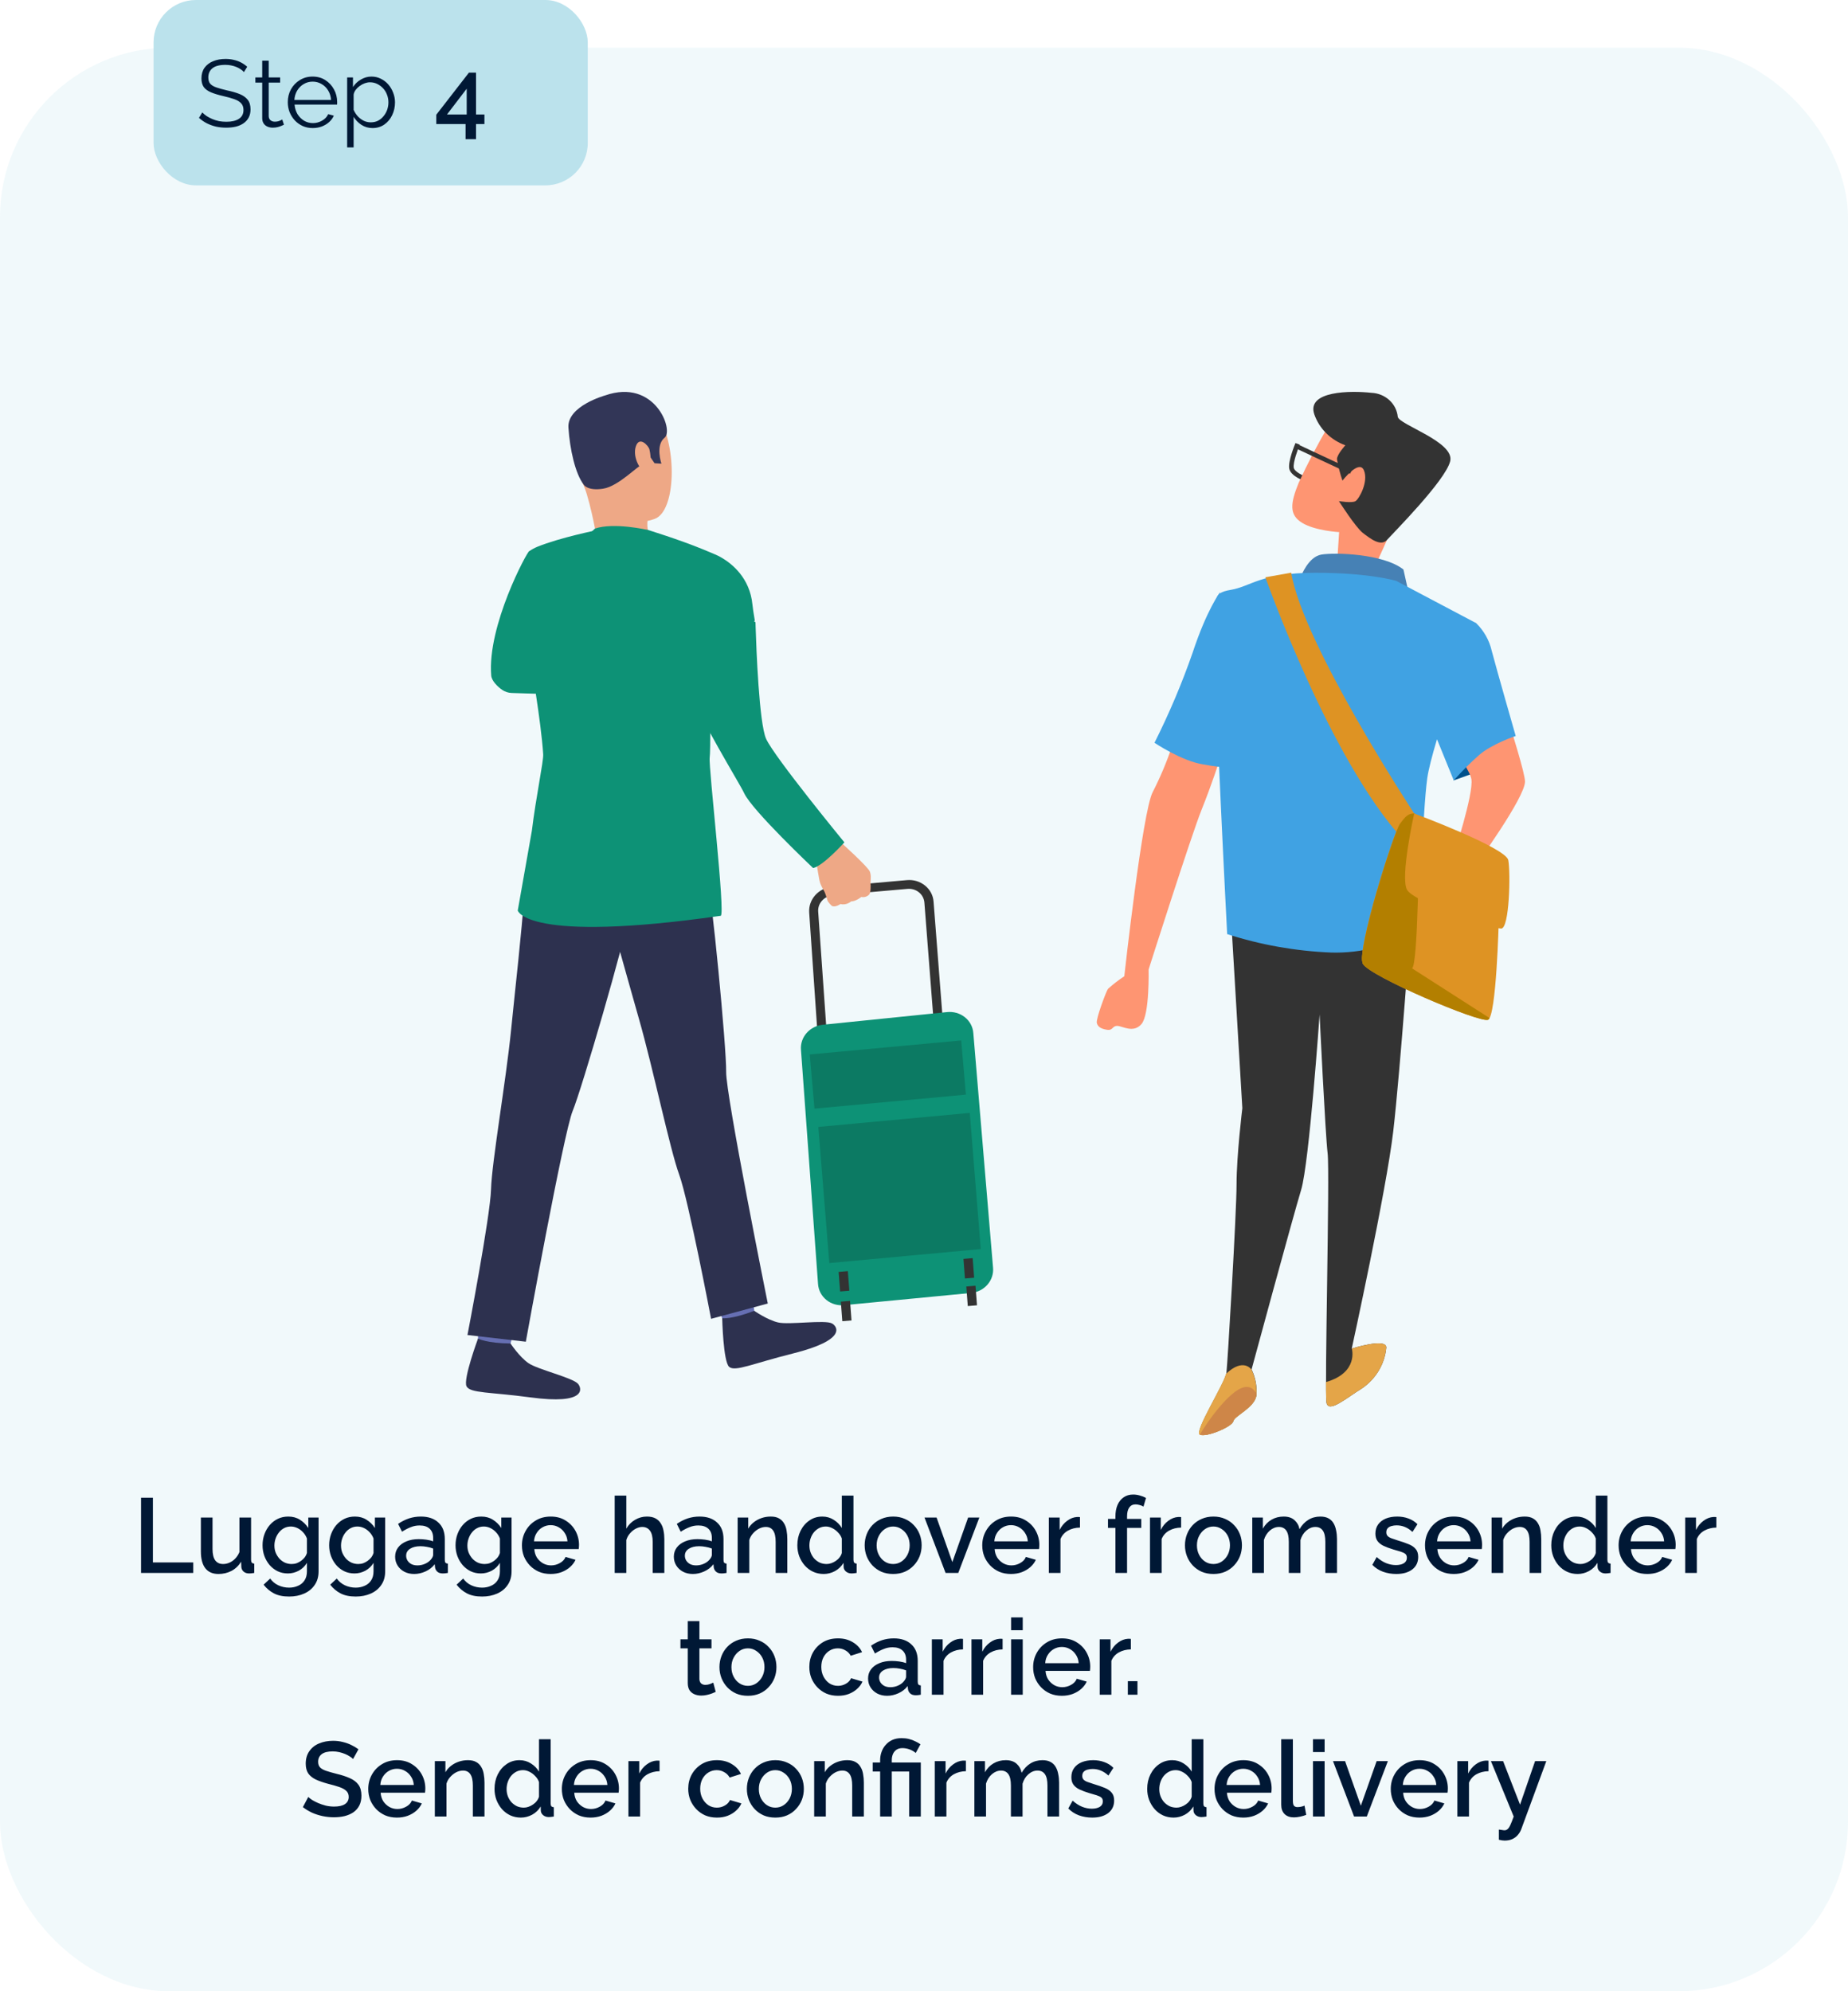 <svg width="349" height="376" viewBox="0 0 349 376" fill="none" xmlns="http://www.w3.org/2000/svg">
<rect opacity="0.2" y="9" width="349" height="367" rx="32" fill="#BBE2EC"/>
<path d="M26.637 297V282.8H28.877V295.02H36.497V297H26.637ZM37.937 292.94V286.54H40.137V292.5C40.137 293.433 40.303 294.14 40.637 294.62C40.983 295.087 41.483 295.32 42.137 295.32C42.55 295.32 42.95 295.233 43.337 295.06C43.737 294.887 44.097 294.633 44.417 294.3C44.75 293.953 45.017 293.54 45.217 293.06V286.54H47.417V294.52C47.417 294.773 47.464 294.953 47.557 295.06C47.65 295.167 47.803 295.227 48.017 295.24V297C47.79 297.04 47.603 297.067 47.457 297.08C47.31 297.093 47.17 297.1 47.037 297.1C46.637 297.1 46.303 296.993 46.037 296.78C45.77 296.553 45.617 296.267 45.577 295.92L45.537 294.88C45.07 295.64 44.464 296.22 43.717 296.62C42.97 297.007 42.15 297.2 41.257 297.2C40.163 297.2 39.337 296.84 38.777 296.12C38.217 295.4 37.937 294.34 37.937 292.94ZM54.364 297.1C53.658 297.1 53.011 296.96 52.424 296.68C51.838 296.387 51.331 295.993 50.904 295.5C50.491 295.007 50.164 294.44 49.924 293.8C49.698 293.16 49.584 292.487 49.584 291.78C49.584 291.033 49.704 290.333 49.944 289.68C50.184 289.027 50.518 288.453 50.944 287.96C51.384 287.453 51.898 287.06 52.484 286.78C53.071 286.5 53.724 286.36 54.444 286.36C55.284 286.36 56.018 286.56 56.644 286.96C57.284 287.36 57.811 287.88 58.224 288.52V286.54H60.164V296.7C60.164 297.713 59.918 298.573 59.424 299.28C58.944 299.987 58.284 300.527 57.444 300.9C56.604 301.273 55.658 301.46 54.604 301.46C53.444 301.46 52.484 301.26 51.724 300.86C50.964 300.46 50.318 299.913 49.784 299.22L51.024 298.06C51.424 298.62 51.938 299.047 52.564 299.34C53.204 299.633 53.884 299.78 54.604 299.78C55.204 299.78 55.758 299.667 56.264 299.44C56.784 299.227 57.198 298.887 57.504 298.42C57.811 297.967 57.964 297.393 57.964 296.7V295.1C57.591 295.727 57.078 296.22 56.424 296.58C55.771 296.927 55.084 297.1 54.364 297.1ZM55.084 295.32C55.418 295.32 55.738 295.267 56.044 295.16C56.351 295.04 56.631 294.887 56.884 294.7C57.151 294.5 57.378 294.28 57.564 294.04C57.751 293.787 57.884 293.52 57.964 293.24V290.5C57.791 290.047 57.544 289.653 57.224 289.32C56.904 288.973 56.544 288.707 56.144 288.52C55.744 288.333 55.338 288.24 54.924 288.24C54.444 288.24 54.011 288.347 53.624 288.56C53.251 288.76 52.931 289.033 52.664 289.38C52.398 289.713 52.191 290.093 52.044 290.52C51.898 290.947 51.824 291.387 51.824 291.84C51.824 292.32 51.904 292.767 52.064 293.18C52.238 293.593 52.471 293.967 52.764 294.3C53.058 294.62 53.404 294.873 53.804 295.06C54.204 295.233 54.631 295.32 55.084 295.32ZM66.942 297.1C66.236 297.1 65.589 296.96 65.002 296.68C64.416 296.387 63.909 295.993 63.482 295.5C63.069 295.007 62.742 294.44 62.502 293.8C62.276 293.16 62.162 292.487 62.162 291.78C62.162 291.033 62.282 290.333 62.522 289.68C62.762 289.027 63.096 288.453 63.522 287.96C63.962 287.453 64.476 287.06 65.062 286.78C65.649 286.5 66.302 286.36 67.022 286.36C67.862 286.36 68.596 286.56 69.222 286.96C69.862 287.36 70.389 287.88 70.802 288.52V286.54H72.742V296.7C72.742 297.713 72.496 298.573 72.002 299.28C71.522 299.987 70.862 300.527 70.022 300.9C69.182 301.273 68.236 301.46 67.182 301.46C66.022 301.46 65.062 301.26 64.302 300.86C63.542 300.46 62.896 299.913 62.362 299.22L63.602 298.06C64.002 298.62 64.516 299.047 65.142 299.34C65.782 299.633 66.462 299.78 67.182 299.78C67.782 299.78 68.336 299.667 68.842 299.44C69.362 299.227 69.776 298.887 70.082 298.42C70.389 297.967 70.542 297.393 70.542 296.7V295.1C70.169 295.727 69.656 296.22 69.002 296.58C68.349 296.927 67.662 297.1 66.942 297.1ZM67.662 295.32C67.996 295.32 68.316 295.267 68.622 295.16C68.929 295.04 69.209 294.887 69.462 294.7C69.729 294.5 69.956 294.28 70.142 294.04C70.329 293.787 70.462 293.52 70.542 293.24V290.5C70.369 290.047 70.122 289.653 69.802 289.32C69.482 288.973 69.122 288.707 68.722 288.52C68.322 288.333 67.916 288.24 67.502 288.24C67.022 288.24 66.589 288.347 66.202 288.56C65.829 288.76 65.509 289.033 65.242 289.38C64.976 289.713 64.769 290.093 64.622 290.52C64.476 290.947 64.402 291.387 64.402 291.84C64.402 292.32 64.482 292.767 64.642 293.18C64.816 293.593 65.049 293.967 65.342 294.3C65.636 294.62 65.982 294.873 66.382 295.06C66.782 295.233 67.209 295.32 67.662 295.32ZM74.621 293.94C74.621 293.273 74.807 292.693 75.18 292.2C75.567 291.693 76.094 291.307 76.76 291.04C77.427 290.76 78.201 290.62 79.081 290.62C79.547 290.62 80.02 290.653 80.501 290.72C80.994 290.787 81.427 290.893 81.8 291.04V290.38C81.8 289.647 81.581 289.073 81.141 288.66C80.701 288.247 80.067 288.04 79.24 288.04C78.654 288.04 78.1 288.147 77.581 288.36C77.061 288.56 76.507 288.847 75.921 289.22L75.18 287.74C75.874 287.273 76.567 286.927 77.26 286.7C77.967 286.473 78.707 286.36 79.481 286.36C80.88 286.36 81.981 286.733 82.781 287.48C83.594 288.213 84.001 289.26 84.001 290.62V294.52C84.001 294.773 84.04 294.953 84.121 295.06C84.214 295.167 84.367 295.227 84.581 295.24V297C84.38 297.04 84.201 297.067 84.04 297.08C83.88 297.093 83.747 297.1 83.641 297.1C83.174 297.1 82.82 296.987 82.581 296.76C82.341 296.533 82.201 296.267 82.16 295.96L82.1 295.36C81.647 295.947 81.067 296.4 80.361 296.72C79.654 297.04 78.941 297.2 78.221 297.2C77.527 297.2 76.907 297.06 76.361 296.78C75.814 296.487 75.387 296.093 75.081 295.6C74.774 295.107 74.621 294.553 74.621 293.94ZM81.281 294.58C81.441 294.407 81.567 294.233 81.66 294.06C81.754 293.887 81.8 293.733 81.8 293.6V292.4C81.427 292.253 81.034 292.147 80.621 292.08C80.207 292 79.8 291.96 79.4 291.96C78.6 291.96 77.947 292.12 77.441 292.44C76.947 292.76 76.701 293.2 76.701 293.76C76.701 294.067 76.781 294.36 76.941 294.64C77.114 294.92 77.354 295.147 77.66 295.32C77.981 295.493 78.374 295.58 78.841 295.58C79.32 295.58 79.781 295.487 80.221 295.3C80.66 295.113 81.014 294.873 81.281 294.58ZM90.81 297.1C90.103 297.1 89.456 296.96 88.87 296.68C88.283 296.387 87.776 295.993 87.35 295.5C86.936 295.007 86.61 294.44 86.37 293.8C86.143 293.16 86.03 292.487 86.03 291.78C86.03 291.033 86.15 290.333 86.39 289.68C86.63 289.027 86.963 288.453 87.39 287.96C87.83 287.453 88.343 287.06 88.93 286.78C89.516 286.5 90.17 286.36 90.89 286.36C91.73 286.36 92.463 286.56 93.09 286.96C93.73 287.36 94.256 287.88 94.67 288.52V286.54H96.61V296.7C96.61 297.713 96.363 298.573 95.87 299.28C95.39 299.987 94.73 300.527 93.89 300.9C93.05 301.273 92.103 301.46 91.05 301.46C89.89 301.46 88.93 301.26 88.17 300.86C87.41 300.46 86.763 299.913 86.23 299.22L87.47 298.06C87.87 298.62 88.383 299.047 89.01 299.34C89.65 299.633 90.33 299.78 91.05 299.78C91.65 299.78 92.203 299.667 92.71 299.44C93.23 299.227 93.643 298.887 93.95 298.42C94.256 297.967 94.41 297.393 94.41 296.7V295.1C94.036 295.727 93.523 296.22 92.87 296.58C92.216 296.927 91.53 297.1 90.81 297.1ZM91.53 295.32C91.863 295.32 92.183 295.267 92.49 295.16C92.796 295.04 93.076 294.887 93.33 294.7C93.596 294.5 93.823 294.28 94.01 294.04C94.196 293.787 94.33 293.52 94.41 293.24V290.5C94.236 290.047 93.99 289.653 93.67 289.32C93.35 288.973 92.99 288.707 92.59 288.52C92.19 288.333 91.783 288.24 91.37 288.24C90.89 288.24 90.456 288.347 90.07 288.56C89.696 288.76 89.376 289.033 89.11 289.38C88.843 289.713 88.636 290.093 88.49 290.52C88.343 290.947 88.27 291.387 88.27 291.84C88.27 292.32 88.35 292.767 88.51 293.18C88.683 293.593 88.916 293.967 89.21 294.3C89.503 294.62 89.85 294.873 90.25 295.06C90.65 295.233 91.076 295.32 91.53 295.32ZM103.988 297.2C103.174 297.2 102.434 297.06 101.768 296.78C101.114 296.487 100.548 296.093 100.068 295.6C99.588 295.093 99.214 294.52 98.948 293.88C98.694 293.227 98.568 292.533 98.568 291.8C98.568 290.813 98.794 289.913 99.248 289.1C99.701 288.273 100.334 287.613 101.148 287.12C101.961 286.613 102.914 286.36 104.008 286.36C105.101 286.36 106.041 286.613 106.828 287.12C107.628 287.613 108.248 288.267 108.688 289.08C109.128 289.893 109.348 290.767 109.348 291.7C109.348 291.86 109.341 292.013 109.328 292.16C109.314 292.293 109.301 292.407 109.288 292.5H100.908C100.948 293.113 101.114 293.653 101.408 294.12C101.714 294.573 102.101 294.933 102.568 295.2C103.034 295.453 103.534 295.58 104.068 295.58C104.654 295.58 105.208 295.433 105.728 295.14C106.261 294.847 106.621 294.46 106.808 293.98L108.688 294.52C108.461 295.027 108.114 295.487 107.648 295.9C107.194 296.3 106.654 296.62 106.028 296.86C105.401 297.087 104.721 297.2 103.988 297.2ZM100.848 291.04H107.168C107.128 290.44 106.954 289.913 106.648 289.46C106.354 288.993 105.974 288.633 105.508 288.38C105.054 288.113 104.548 287.98 103.988 287.98C103.441 287.98 102.934 288.113 102.468 288.38C102.014 288.633 101.641 288.993 101.348 289.46C101.054 289.913 100.888 290.44 100.848 291.04ZM125.464 297H123.264V291.14C123.264 290.193 123.09 289.487 122.744 289.02C122.397 288.553 121.91 288.32 121.284 288.32C120.897 288.32 120.497 288.427 120.084 288.64C119.67 288.853 119.304 289.147 118.984 289.52C118.664 289.88 118.43 290.3 118.284 290.78V297H116.084V282.4H118.284V288.64C118.684 287.933 119.23 287.38 119.924 286.98C120.617 286.567 121.364 286.36 122.164 286.36C122.817 286.36 123.357 286.473 123.784 286.7C124.21 286.927 124.544 287.24 124.784 287.64C125.037 288.027 125.21 288.48 125.304 289C125.41 289.507 125.464 290.047 125.464 290.62V297ZM127.257 293.94C127.257 293.273 127.444 292.693 127.817 292.2C128.204 291.693 128.731 291.307 129.397 291.04C130.064 290.76 130.837 290.62 131.717 290.62C132.184 290.62 132.657 290.653 133.137 290.72C133.631 290.787 134.064 290.893 134.437 291.04V290.38C134.437 289.647 134.217 289.073 133.777 288.66C133.337 288.247 132.704 288.04 131.877 288.04C131.291 288.04 130.737 288.147 130.217 288.36C129.697 288.56 129.144 288.847 128.557 289.22L127.817 287.74C128.511 287.273 129.204 286.927 129.897 286.7C130.604 286.473 131.344 286.36 132.117 286.36C133.517 286.36 134.617 286.733 135.417 287.48C136.231 288.213 136.637 289.26 136.637 290.62V294.52C136.637 294.773 136.677 294.953 136.757 295.06C136.851 295.167 137.004 295.227 137.217 295.24V297C137.017 297.04 136.837 297.067 136.677 297.08C136.517 297.093 136.384 297.1 136.277 297.1C135.811 297.1 135.457 296.987 135.217 296.76C134.977 296.533 134.837 296.267 134.797 295.96L134.737 295.36C134.284 295.947 133.704 296.4 132.997 296.72C132.291 297.04 131.577 297.2 130.857 297.2C130.164 297.2 129.544 297.06 128.997 296.78C128.451 296.487 128.024 296.093 127.717 295.6C127.411 295.107 127.257 294.553 127.257 293.94ZM133.917 294.58C134.077 294.407 134.204 294.233 134.297 294.06C134.391 293.887 134.437 293.733 134.437 293.6V292.4C134.064 292.253 133.671 292.147 133.257 292.08C132.844 292 132.437 291.96 132.037 291.96C131.237 291.96 130.584 292.12 130.077 292.44C129.584 292.76 129.337 293.2 129.337 293.76C129.337 294.067 129.417 294.36 129.577 294.64C129.751 294.92 129.991 295.147 130.297 295.32C130.617 295.493 131.011 295.58 131.477 295.58C131.957 295.58 132.417 295.487 132.857 295.3C133.297 295.113 133.651 294.873 133.917 294.58ZM148.686 297H146.486V291.14C146.486 290.167 146.326 289.453 146.006 289C145.7 288.547 145.24 288.32 144.626 288.32C144.2 288.32 143.773 288.427 143.346 288.64C142.933 288.853 142.56 289.147 142.226 289.52C141.893 289.88 141.653 290.3 141.506 290.78V297H139.306V286.54H141.306V288.64C141.573 288.173 141.92 287.773 142.346 287.44C142.786 287.093 143.28 286.827 143.826 286.64C144.373 286.453 144.953 286.36 145.566 286.36C146.193 286.36 146.706 286.473 147.106 286.7C147.52 286.927 147.84 287.24 148.066 287.64C148.306 288.027 148.466 288.48 148.546 289C148.64 289.507 148.686 290.047 148.686 290.62V297ZM150.58 291.78C150.58 290.78 150.78 289.873 151.18 289.06C151.593 288.233 152.153 287.58 152.86 287.1C153.567 286.607 154.38 286.36 155.3 286.36C156.1 286.36 156.82 286.567 157.46 286.98C158.113 287.393 158.62 287.907 158.98 288.52V282.4H161.18V294.52C161.18 294.773 161.227 294.953 161.32 295.06C161.413 295.167 161.567 295.227 161.78 295.24V297C161.367 297.067 161.047 297.1 160.82 297.1C160.407 297.1 160.053 296.98 159.76 296.74C159.48 296.5 159.333 296.213 159.32 295.88L159.3 295.1C158.9 295.767 158.36 296.287 157.68 296.66C157 297.02 156.293 297.2 155.56 297.2C154.84 297.2 154.173 297.06 153.56 296.78C152.96 296.5 152.433 296.107 151.98 295.6C151.54 295.093 151.193 294.513 150.94 293.86C150.7 293.207 150.58 292.513 150.58 291.78ZM158.98 293.24V290.5C158.833 290.073 158.593 289.693 158.26 289.36C157.94 289.013 157.573 288.74 157.16 288.54C156.76 288.34 156.36 288.24 155.96 288.24C155.493 288.24 155.067 288.34 154.68 288.54C154.307 288.74 153.98 289.007 153.7 289.34C153.433 289.673 153.227 290.053 153.08 290.48C152.933 290.907 152.86 291.353 152.86 291.82C152.86 292.3 152.94 292.753 153.1 293.18C153.26 293.593 153.487 293.967 153.78 294.3C154.087 294.62 154.433 294.873 154.82 295.06C155.22 295.233 155.653 295.32 156.12 295.32C156.413 295.32 156.707 295.267 157 295.16C157.307 295.053 157.593 294.907 157.86 294.72C158.14 294.533 158.373 294.313 158.56 294.06C158.76 293.807 158.9 293.533 158.98 293.24ZM168.674 297.2C167.848 297.2 167.108 297.06 166.454 296.78C165.801 296.487 165.234 296.087 164.754 295.58C164.288 295.073 163.928 294.5 163.674 293.86C163.421 293.207 163.294 292.513 163.294 291.78C163.294 291.047 163.421 290.353 163.674 289.7C163.928 289.047 164.288 288.473 164.754 287.98C165.234 287.473 165.801 287.08 166.454 286.8C167.121 286.507 167.861 286.36 168.674 286.36C169.488 286.36 170.221 286.507 170.874 286.8C171.541 287.08 172.108 287.473 172.574 287.98C173.054 288.473 173.421 289.047 173.674 289.7C173.928 290.353 174.054 291.047 174.054 291.78C174.054 292.513 173.928 293.207 173.674 293.86C173.421 294.5 173.054 295.073 172.574 295.58C172.108 296.087 171.541 296.487 170.874 296.78C170.221 297.06 169.488 297.2 168.674 297.2ZM165.554 291.8C165.554 292.467 165.694 293.067 165.974 293.6C166.254 294.133 166.628 294.553 167.094 294.86C167.561 295.167 168.088 295.32 168.674 295.32C169.248 295.32 169.768 295.167 170.234 294.86C170.714 294.54 171.094 294.113 171.374 293.58C171.654 293.033 171.794 292.433 171.794 291.78C171.794 291.113 171.654 290.513 171.374 289.98C171.094 289.447 170.714 289.027 170.234 288.72C169.768 288.4 169.248 288.24 168.674 288.24C168.088 288.24 167.561 288.4 167.094 288.72C166.628 289.04 166.254 289.467 165.974 290C165.694 290.52 165.554 291.12 165.554 291.8ZM178.574 297L174.594 286.54H176.874L179.854 294.96L182.834 286.54H184.954L180.974 297H178.574ZM190.921 297.2C190.108 297.2 189.368 297.06 188.701 296.78C188.048 296.487 187.481 296.093 187.001 295.6C186.521 295.093 186.148 294.52 185.881 293.88C185.628 293.227 185.501 292.533 185.501 291.8C185.501 290.813 185.728 289.913 186.181 289.1C186.635 288.273 187.268 287.613 188.081 287.12C188.895 286.613 189.848 286.36 190.941 286.36C192.035 286.36 192.975 286.613 193.761 287.12C194.561 287.613 195.181 288.267 195.621 289.08C196.061 289.893 196.281 290.767 196.281 291.7C196.281 291.86 196.275 292.013 196.261 292.16C196.248 292.293 196.235 292.407 196.221 292.5H187.841C187.881 293.113 188.048 293.653 188.341 294.12C188.648 294.573 189.035 294.933 189.501 295.2C189.968 295.453 190.468 295.58 191.001 295.58C191.588 295.58 192.141 295.433 192.661 295.14C193.195 294.847 193.555 294.46 193.741 293.98L195.621 294.52C195.395 295.027 195.048 295.487 194.581 295.9C194.128 296.3 193.588 296.62 192.961 296.86C192.335 297.087 191.655 297.2 190.921 297.2ZM187.781 291.04H194.101C194.061 290.44 193.888 289.913 193.581 289.46C193.288 288.993 192.908 288.633 192.441 288.38C191.988 288.113 191.481 287.98 190.921 287.98C190.375 287.98 189.868 288.113 189.401 288.38C188.948 288.633 188.575 288.993 188.281 289.46C187.988 289.913 187.821 290.44 187.781 291.04ZM203.956 288.44C203.103 288.453 202.343 288.647 201.676 289.02C201.023 289.393 200.556 289.92 200.276 290.6V297H198.076V286.54H200.116V288.88C200.476 288.16 200.949 287.587 201.536 287.16C202.123 286.72 202.743 286.48 203.396 286.44C203.529 286.44 203.636 286.44 203.716 286.44C203.809 286.44 203.889 286.447 203.956 286.46V288.44ZM210.649 297V288.5H209.249V286.8H210.649V286.38C210.649 285.527 210.782 284.787 211.049 284.16C211.329 283.533 211.715 283.053 212.209 282.72C212.715 282.373 213.309 282.2 213.989 282.2C214.415 282.2 214.835 282.26 215.249 282.38C215.662 282.487 216.055 282.64 216.429 282.84L215.949 284.48C215.749 284.347 215.509 284.247 215.229 284.18C214.962 284.1 214.702 284.06 214.449 284.06C213.942 284.06 213.549 284.253 213.269 284.64C212.989 285.027 212.849 285.587 212.849 286.32V286.8H215.529V288.5H212.849V297H210.649ZM223.057 288.44C222.204 288.453 221.444 288.647 220.777 289.02C220.124 289.393 219.657 289.92 219.377 290.6V297H217.177V286.54H219.217V288.88C219.577 288.16 220.051 287.587 220.637 287.16C221.224 286.72 221.844 286.48 222.497 286.44C222.631 286.44 222.737 286.44 222.817 286.44C222.911 286.44 222.991 286.447 223.057 286.46V288.44ZM229.163 297.2C228.336 297.2 227.596 297.06 226.943 296.78C226.289 296.487 225.723 296.087 225.243 295.58C224.776 295.073 224.416 294.5 224.163 293.86C223.909 293.207 223.783 292.513 223.783 291.78C223.783 291.047 223.909 290.353 224.163 289.7C224.416 289.047 224.776 288.473 225.243 287.98C225.723 287.473 226.289 287.08 226.943 286.8C227.609 286.507 228.349 286.36 229.163 286.36C229.976 286.36 230.709 286.507 231.363 286.8C232.029 287.08 232.596 287.473 233.063 287.98C233.543 288.473 233.909 289.047 234.163 289.7C234.416 290.353 234.543 291.047 234.543 291.78C234.543 292.513 234.416 293.207 234.163 293.86C233.909 294.5 233.543 295.073 233.063 295.58C232.596 296.087 232.029 296.487 231.363 296.78C230.709 297.06 229.976 297.2 229.163 297.2ZM226.043 291.8C226.043 292.467 226.183 293.067 226.463 293.6C226.743 294.133 227.116 294.553 227.583 294.86C228.049 295.167 228.576 295.32 229.163 295.32C229.736 295.32 230.256 295.167 230.723 294.86C231.203 294.54 231.583 294.113 231.863 293.58C232.143 293.033 232.283 292.433 232.283 291.78C232.283 291.113 232.143 290.513 231.863 289.98C231.583 289.447 231.203 289.027 230.723 288.72C230.256 288.4 229.736 288.24 229.163 288.24C228.576 288.24 228.049 288.4 227.583 288.72C227.116 289.04 226.743 289.467 226.463 290C226.183 290.52 226.043 291.12 226.043 291.8ZM252.494 297H250.294V291.14C250.294 290.167 250.134 289.453 249.814 289C249.494 288.547 249.027 288.32 248.414 288.32C247.8 288.32 247.227 288.553 246.694 289.02C246.174 289.473 245.807 290.067 245.594 290.8V297H243.394V291.14C243.394 290.167 243.234 289.453 242.914 289C242.594 288.547 242.134 288.32 241.534 288.32C240.92 288.32 240.347 288.547 239.814 289C239.294 289.453 238.92 290.047 238.694 290.78V297H236.494V286.54H238.494V288.64C238.907 287.907 239.447 287.347 240.114 286.96C240.794 286.56 241.567 286.36 242.434 286.36C243.3 286.36 243.98 286.587 244.474 287.04C244.98 287.493 245.294 288.06 245.414 288.74C245.867 287.967 246.42 287.38 247.074 286.98C247.74 286.567 248.5 286.36 249.354 286.36C249.967 286.36 250.48 286.473 250.894 286.7C251.307 286.927 251.627 287.24 251.854 287.64C252.08 288.027 252.24 288.48 252.334 289C252.44 289.507 252.494 290.047 252.494 290.62V297ZM263.69 297.2C262.81 297.2 261.977 297.06 261.19 296.78C260.404 296.487 259.73 296.053 259.17 295.48L259.99 294C260.59 294.533 261.19 294.92 261.79 295.16C262.404 295.4 263.01 295.52 263.61 295.52C264.224 295.52 264.724 295.407 265.11 295.18C265.497 294.94 265.69 294.593 265.69 294.14C265.69 293.807 265.59 293.56 265.39 293.4C265.19 293.24 264.897 293.1 264.51 292.98C264.137 292.86 263.684 292.727 263.15 292.58C262.404 292.353 261.777 292.12 261.27 291.88C260.764 291.627 260.384 291.32 260.13 290.96C259.877 290.6 259.75 290.14 259.75 289.58C259.75 288.9 259.924 288.32 260.27 287.84C260.617 287.36 261.097 286.993 261.71 286.74C262.337 286.487 263.057 286.36 263.87 286.36C264.63 286.36 265.33 286.48 265.97 286.72C266.624 286.947 267.197 287.307 267.69 287.8L266.75 289.26C266.284 288.833 265.804 288.52 265.31 288.32C264.83 288.12 264.31 288.02 263.75 288.02C263.43 288.02 263.124 288.06 262.83 288.14C262.537 288.207 262.29 288.34 262.09 288.54C261.904 288.727 261.81 288.993 261.81 289.34C261.81 289.62 261.89 289.847 262.05 290.02C262.21 290.193 262.45 290.34 262.77 290.46C263.09 290.58 263.484 290.713 263.95 290.86C264.764 291.1 265.457 291.34 266.03 291.58C266.604 291.807 267.044 292.107 267.35 292.48C267.67 292.84 267.83 293.34 267.83 293.98C267.83 294.993 267.45 295.787 266.69 296.36C265.944 296.92 264.944 297.2 263.69 297.2ZM274.535 297.2C273.721 297.2 272.981 297.06 272.315 296.78C271.661 296.487 271.095 296.093 270.615 295.6C270.135 295.093 269.761 294.52 269.495 293.88C269.241 293.227 269.115 292.533 269.115 291.8C269.115 290.813 269.341 289.913 269.795 289.1C270.248 288.273 270.881 287.613 271.695 287.12C272.508 286.613 273.461 286.36 274.555 286.36C275.648 286.36 276.588 286.613 277.375 287.12C278.175 287.613 278.795 288.267 279.235 289.08C279.675 289.893 279.895 290.767 279.895 291.7C279.895 291.86 279.888 292.013 279.875 292.16C279.861 292.293 279.848 292.407 279.835 292.5H271.455C271.495 293.113 271.661 293.653 271.955 294.12C272.261 294.573 272.648 294.933 273.115 295.2C273.581 295.453 274.081 295.58 274.615 295.58C275.201 295.58 275.755 295.433 276.275 295.14C276.808 294.847 277.168 294.46 277.355 293.98L279.235 294.52C279.008 295.027 278.661 295.487 278.195 295.9C277.741 296.3 277.201 296.62 276.575 296.86C275.948 297.087 275.268 297.2 274.535 297.2ZM271.395 291.04H277.715C277.675 290.44 277.501 289.913 277.195 289.46C276.901 288.993 276.521 288.633 276.055 288.38C275.601 288.113 275.095 287.98 274.535 287.98C273.988 287.98 273.481 288.113 273.015 288.38C272.561 288.633 272.188 288.993 271.895 289.46C271.601 289.913 271.435 290.44 271.395 291.04ZM291.069 297H288.869V291.14C288.869 290.167 288.709 289.453 288.389 289C288.082 288.547 287.622 288.32 287.009 288.32C286.582 288.32 286.156 288.427 285.729 288.64C285.316 288.853 284.942 289.147 284.609 289.52C284.276 289.88 284.036 290.3 283.889 290.78V297H281.689V286.54H283.689V288.64C283.956 288.173 284.302 287.773 284.729 287.44C285.169 287.093 285.662 286.827 286.209 286.64C286.756 286.453 287.336 286.36 287.949 286.36C288.576 286.36 289.089 286.473 289.489 286.7C289.902 286.927 290.222 287.24 290.449 287.64C290.689 288.027 290.849 288.48 290.929 289C291.022 289.507 291.069 290.047 291.069 290.62V297ZM292.963 291.78C292.963 290.78 293.163 289.873 293.563 289.06C293.976 288.233 294.536 287.58 295.243 287.1C295.949 286.607 296.763 286.36 297.683 286.36C298.483 286.36 299.203 286.567 299.843 286.98C300.496 287.393 301.003 287.907 301.363 288.52V282.4H303.563V294.52C303.563 294.773 303.609 294.953 303.703 295.06C303.796 295.167 303.949 295.227 304.163 295.24V297C303.749 297.067 303.429 297.1 303.203 297.1C302.789 297.1 302.436 296.98 302.143 296.74C301.863 296.5 301.716 296.213 301.703 295.88L301.683 295.1C301.283 295.767 300.743 296.287 300.063 296.66C299.383 297.02 298.676 297.2 297.943 297.2C297.223 297.2 296.556 297.06 295.943 296.78C295.343 296.5 294.816 296.107 294.363 295.6C293.923 295.093 293.576 294.513 293.323 293.86C293.083 293.207 292.963 292.513 292.963 291.78ZM301.363 293.24V290.5C301.216 290.073 300.976 289.693 300.643 289.36C300.323 289.013 299.956 288.74 299.543 288.54C299.143 288.34 298.743 288.24 298.343 288.24C297.876 288.24 297.449 288.34 297.063 288.54C296.689 288.74 296.363 289.007 296.083 289.34C295.816 289.673 295.609 290.053 295.463 290.48C295.316 290.907 295.243 291.353 295.243 291.82C295.243 292.3 295.323 292.753 295.483 293.18C295.643 293.593 295.869 293.967 296.163 294.3C296.469 294.62 296.816 294.873 297.203 295.06C297.603 295.233 298.036 295.32 298.503 295.32C298.796 295.32 299.089 295.267 299.383 295.16C299.689 295.053 299.976 294.907 300.243 294.72C300.523 294.533 300.756 294.313 300.943 294.06C301.143 293.807 301.283 293.533 301.363 293.24ZM311.097 297.2C310.284 297.2 309.544 297.06 308.877 296.78C308.224 296.487 307.657 296.093 307.177 295.6C306.697 295.093 306.324 294.52 306.057 293.88C305.804 293.227 305.677 292.533 305.677 291.8C305.677 290.813 305.904 289.913 306.357 289.1C306.81 288.273 307.444 287.613 308.257 287.12C309.07 286.613 310.024 286.36 311.117 286.36C312.21 286.36 313.15 286.613 313.937 287.12C314.737 287.613 315.357 288.267 315.797 289.08C316.237 289.893 316.457 290.767 316.457 291.7C316.457 291.86 316.45 292.013 316.437 292.16C316.424 292.293 316.41 292.407 316.397 292.5H308.017C308.057 293.113 308.224 293.653 308.517 294.12C308.824 294.573 309.21 294.933 309.677 295.2C310.144 295.453 310.644 295.58 311.177 295.58C311.764 295.58 312.317 295.433 312.837 295.14C313.37 294.847 313.73 294.46 313.917 293.98L315.797 294.52C315.57 295.027 315.224 295.487 314.757 295.9C314.304 296.3 313.764 296.62 313.137 296.86C312.51 297.087 311.83 297.2 311.097 297.2ZM307.957 291.04H314.277C314.237 290.44 314.064 289.913 313.757 289.46C313.464 288.993 313.084 288.633 312.617 288.38C312.164 288.113 311.657 287.98 311.097 287.98C310.55 287.98 310.044 288.113 309.577 288.38C309.124 288.633 308.75 288.993 308.457 289.46C308.164 289.913 307.997 290.44 307.957 291.04ZM324.132 288.44C323.278 288.453 322.518 288.647 321.852 289.02C321.198 289.393 320.732 289.92 320.452 290.6V297H318.252V286.54H320.292V288.88C320.652 288.16 321.125 287.587 321.712 287.16C322.298 286.72 322.918 286.48 323.572 286.44C323.705 286.44 323.812 286.44 323.892 286.44C323.985 286.44 324.065 286.447 324.132 286.46V288.44ZM135.165 319.46C134.979 319.553 134.745 319.653 134.465 319.76C134.185 319.867 133.865 319.96 133.505 320.04C133.159 320.12 132.799 320.16 132.425 320.16C131.972 320.16 131.552 320.08 131.165 319.92C130.779 319.76 130.465 319.507 130.225 319.16C129.999 318.8 129.885 318.34 129.885 317.78V311.24H128.505V309.54H129.885V306.1H132.085V309.54H134.365V311.24H132.085V317.08C132.112 317.44 132.225 317.707 132.425 317.88C132.639 318.053 132.899 318.14 133.205 318.14C133.512 318.14 133.805 318.087 134.085 317.98C134.365 317.873 134.572 317.787 134.705 317.72L135.165 319.46ZM141.252 320.2C140.426 320.2 139.686 320.06 139.032 319.78C138.379 319.487 137.812 319.087 137.332 318.58C136.866 318.073 136.506 317.5 136.252 316.86C135.999 316.207 135.872 315.513 135.872 314.78C135.872 314.047 135.999 313.353 136.252 312.7C136.506 312.047 136.866 311.473 137.332 310.98C137.812 310.473 138.379 310.08 139.032 309.8C139.699 309.507 140.439 309.36 141.252 309.36C142.066 309.36 142.799 309.507 143.452 309.8C144.119 310.08 144.686 310.473 145.152 310.98C145.632 311.473 145.999 312.047 146.252 312.7C146.506 313.353 146.632 314.047 146.632 314.78C146.632 315.513 146.506 316.207 146.252 316.86C145.999 317.5 145.632 318.073 145.152 318.58C144.686 319.087 144.119 319.487 143.452 319.78C142.799 320.06 142.066 320.2 141.252 320.2ZM138.132 314.8C138.132 315.467 138.272 316.067 138.552 316.6C138.832 317.133 139.206 317.553 139.672 317.86C140.139 318.167 140.666 318.32 141.252 318.32C141.826 318.32 142.346 318.167 142.812 317.86C143.292 317.54 143.672 317.113 143.952 316.58C144.232 316.033 144.372 315.433 144.372 314.78C144.372 314.113 144.232 313.513 143.952 312.98C143.672 312.447 143.292 312.027 142.812 311.72C142.346 311.4 141.826 311.24 141.252 311.24C140.666 311.24 140.139 311.4 139.672 311.72C139.206 312.04 138.832 312.467 138.552 313C138.272 313.52 138.132 314.12 138.132 314.8ZM158.265 320.2C157.452 320.2 156.712 320.06 156.045 319.78C155.392 319.487 154.825 319.087 154.345 318.58C153.865 318.073 153.492 317.493 153.225 316.84C152.972 316.187 152.845 315.493 152.845 314.76C152.845 313.773 153.065 312.873 153.505 312.06C153.958 311.247 154.585 310.593 155.385 310.1C156.198 309.607 157.158 309.36 158.265 309.36C159.332 309.36 160.258 309.6 161.045 310.08C161.845 310.547 162.432 311.173 162.805 311.96L160.665 312.64C160.425 312.2 160.085 311.86 159.645 311.62C159.218 311.367 158.745 311.24 158.225 311.24C157.638 311.24 157.105 311.393 156.625 311.7C156.158 311.993 155.785 312.407 155.505 312.94C155.238 313.46 155.105 314.067 155.105 314.76C155.105 315.427 155.245 316.033 155.525 316.58C155.805 317.113 156.178 317.54 156.645 317.86C157.125 318.167 157.658 318.32 158.245 318.32C158.605 318.32 158.952 318.26 159.285 318.14C159.632 318.007 159.932 317.833 160.185 317.62C160.438 317.393 160.618 317.147 160.725 316.88L162.885 317.52C162.658 318.04 162.318 318.5 161.865 318.9C161.425 319.3 160.898 319.62 160.285 319.86C159.685 320.087 159.012 320.2 158.265 320.2ZM163.937 316.94C163.937 316.273 164.124 315.693 164.497 315.2C164.884 314.693 165.41 314.307 166.077 314.04C166.744 313.76 167.517 313.62 168.397 313.62C168.864 313.62 169.337 313.653 169.817 313.72C170.31 313.787 170.744 313.893 171.117 314.04V313.38C171.117 312.647 170.897 312.073 170.457 311.66C170.017 311.247 169.384 311.04 168.557 311.04C167.97 311.04 167.417 311.147 166.897 311.36C166.377 311.56 165.824 311.847 165.237 312.22L164.497 310.74C165.19 310.273 165.884 309.927 166.577 309.7C167.284 309.473 168.024 309.36 168.797 309.36C170.197 309.36 171.297 309.733 172.097 310.48C172.91 311.213 173.317 312.26 173.317 313.62V317.52C173.317 317.773 173.357 317.953 173.437 318.06C173.53 318.167 173.684 318.227 173.897 318.24V320C173.697 320.04 173.517 320.067 173.357 320.08C173.197 320.093 173.064 320.1 172.957 320.1C172.49 320.1 172.137 319.987 171.897 319.76C171.657 319.533 171.517 319.267 171.477 318.96L171.417 318.36C170.964 318.947 170.384 319.4 169.677 319.72C168.97 320.04 168.257 320.2 167.537 320.2C166.844 320.2 166.224 320.06 165.677 319.78C165.13 319.487 164.704 319.093 164.397 318.6C164.09 318.107 163.937 317.553 163.937 316.94ZM170.597 317.58C170.757 317.407 170.884 317.233 170.977 317.06C171.07 316.887 171.117 316.733 171.117 316.6V315.4C170.744 315.253 170.35 315.147 169.937 315.08C169.524 315 169.117 314.96 168.717 314.96C167.917 314.96 167.264 315.12 166.757 315.44C166.264 315.76 166.017 316.2 166.017 316.76C166.017 317.067 166.097 317.36 166.257 317.64C166.43 317.92 166.67 318.147 166.977 318.32C167.297 318.493 167.69 318.58 168.157 318.58C168.637 318.58 169.097 318.487 169.537 318.3C169.977 318.113 170.33 317.873 170.597 317.58ZM181.866 311.44C181.013 311.453 180.253 311.647 179.586 312.02C178.933 312.393 178.466 312.92 178.186 313.6V320H175.986V309.54H178.026V311.88C178.386 311.16 178.859 310.587 179.446 310.16C180.033 309.72 180.653 309.48 181.306 309.44C181.439 309.44 181.546 309.44 181.626 309.44C181.719 309.44 181.799 309.447 181.866 309.46V311.44ZM189.346 311.44C188.493 311.453 187.733 311.647 187.066 312.02C186.413 312.393 185.946 312.92 185.666 313.6V320H183.466V309.54H185.506V311.88C185.866 311.16 186.34 310.587 186.926 310.16C187.513 309.72 188.133 309.48 188.786 309.44C188.92 309.44 189.026 309.44 189.106 309.44C189.2 309.44 189.28 309.447 189.346 309.46V311.44ZM190.947 320V309.54H193.147V320H190.947ZM190.947 307.82V305.4H193.147V307.82H190.947ZM200.531 320.2C199.717 320.2 198.977 320.06 198.311 319.78C197.657 319.487 197.091 319.093 196.611 318.6C196.131 318.093 195.757 317.52 195.491 316.88C195.237 316.227 195.111 315.533 195.111 314.8C195.111 313.813 195.337 312.913 195.791 312.1C196.244 311.273 196.877 310.613 197.691 310.12C198.504 309.613 199.457 309.36 200.551 309.36C201.644 309.36 202.584 309.613 203.371 310.12C204.171 310.613 204.791 311.267 205.231 312.08C205.671 312.893 205.891 313.767 205.891 314.7C205.891 314.86 205.884 315.013 205.871 315.16C205.857 315.293 205.844 315.407 205.831 315.5H197.451C197.491 316.113 197.657 316.653 197.951 317.12C198.257 317.573 198.644 317.933 199.111 318.2C199.577 318.453 200.077 318.58 200.611 318.58C201.197 318.58 201.751 318.433 202.271 318.14C202.804 317.847 203.164 317.46 203.351 316.98L205.231 317.52C205.004 318.027 204.657 318.487 204.191 318.9C203.737 319.3 203.197 319.62 202.571 319.86C201.944 320.087 201.264 320.2 200.531 320.2ZM197.391 314.04H203.711C203.671 313.44 203.497 312.913 203.191 312.46C202.897 311.993 202.517 311.633 202.051 311.38C201.597 311.113 201.091 310.98 200.531 310.98C199.984 310.98 199.477 311.113 199.011 311.38C198.557 311.633 198.184 311.993 197.891 312.46C197.597 312.913 197.431 313.44 197.391 314.04ZM213.565 311.44C212.712 311.453 211.952 311.647 211.285 312.02C210.632 312.393 210.165 312.92 209.885 313.6V320H207.685V309.54H209.725V311.88C210.085 311.16 210.559 310.587 211.145 310.16C211.732 309.72 212.352 309.48 213.005 309.44C213.139 309.44 213.245 309.44 213.325 309.44C213.419 309.44 213.499 309.447 213.565 309.46V311.44ZM212.995 320V317.44H214.815V320H212.995ZM66.678 332.14C66.544 331.993 66.351 331.84 66.098 331.68C65.844 331.507 65.544 331.347 65.198 331.2C64.851 331.053 64.478 330.933 64.078 330.84C63.678 330.747 63.264 330.7 62.838 330.7C61.904 330.7 61.211 330.873 60.758 331.22C60.304 331.567 60.078 332.047 60.078 332.66C60.078 333.113 60.204 333.473 60.458 333.74C60.711 333.993 61.098 334.207 61.618 334.38C62.138 334.553 62.791 334.74 63.578 334.94C64.538 335.167 65.371 335.44 66.078 335.76C66.784 336.067 67.324 336.48 67.698 337C68.071 337.52 68.258 338.207 68.258 339.06C68.258 339.78 68.124 340.4 67.858 340.92C67.591 341.44 67.218 341.867 66.738 342.2C66.258 342.52 65.704 342.76 65.078 342.92C64.451 343.067 63.778 343.14 63.058 343.14C62.351 343.14 61.644 343.067 60.938 342.92C60.244 342.773 59.578 342.56 58.938 342.28C58.311 341.987 57.731 341.633 57.198 341.22L58.218 339.3C58.391 339.473 58.638 339.667 58.958 339.88C59.291 340.08 59.671 340.273 60.098 340.46C60.538 340.647 61.011 340.807 61.518 340.94C62.038 341.06 62.564 341.12 63.098 341.12C63.991 341.12 64.671 340.967 65.138 340.66C65.618 340.34 65.858 339.887 65.858 339.3C65.858 338.82 65.704 338.44 65.398 338.16C65.091 337.867 64.644 337.62 64.058 337.42C63.471 337.22 62.771 337.02 61.958 336.82C61.024 336.567 60.244 336.293 59.618 336C58.991 335.693 58.518 335.307 58.198 334.84C57.891 334.36 57.738 333.753 57.738 333.02C57.738 332.087 57.964 331.3 58.418 330.66C58.871 330.007 59.484 329.52 60.258 329.2C61.044 328.867 61.924 328.7 62.898 328.7C63.538 328.7 64.144 328.773 64.718 328.92C65.291 329.053 65.824 329.24 66.318 329.48C66.824 329.72 67.284 329.993 67.698 330.3L66.678 332.14ZM74.964 343.2C74.151 343.2 73.411 343.06 72.744 342.78C72.091 342.487 71.524 342.093 71.044 341.6C70.564 341.093 70.191 340.52 69.924 339.88C69.671 339.227 69.544 338.533 69.544 337.8C69.544 336.813 69.771 335.913 70.224 335.1C70.678 334.273 71.311 333.613 72.124 333.12C72.938 332.613 73.891 332.36 74.984 332.36C76.078 332.36 77.018 332.613 77.804 333.12C78.604 333.613 79.224 334.267 79.664 335.08C80.104 335.893 80.324 336.767 80.324 337.7C80.324 337.86 80.318 338.013 80.304 338.16C80.291 338.293 80.278 338.407 80.264 338.5H71.884C71.924 339.113 72.091 339.653 72.384 340.12C72.691 340.573 73.078 340.933 73.544 341.2C74.011 341.453 74.511 341.58 75.044 341.58C75.631 341.58 76.184 341.433 76.704 341.14C77.238 340.847 77.598 340.46 77.784 339.98L79.664 340.52C79.438 341.027 79.091 341.487 78.624 341.9C78.171 342.3 77.631 342.62 77.004 342.86C76.378 343.087 75.698 343.2 74.964 343.2ZM71.824 337.04H78.144C78.104 336.44 77.931 335.913 77.624 335.46C77.331 334.993 76.951 334.633 76.484 334.38C76.031 334.113 75.524 333.98 74.964 333.98C74.418 333.98 73.911 334.113 73.444 334.38C72.991 334.633 72.618 334.993 72.324 335.46C72.031 335.913 71.864 336.44 71.824 337.04ZM91.499 343H89.299V337.14C89.299 336.167 89.139 335.453 88.819 335C88.512 334.547 88.052 334.32 87.439 334.32C87.012 334.32 86.585 334.427 86.159 334.64C85.746 334.853 85.372 335.147 85.039 335.52C84.706 335.88 84.466 336.3 84.319 336.78V343H82.119V332.54H84.119V334.64C84.385 334.173 84.732 333.773 85.159 333.44C85.599 333.093 86.092 332.827 86.639 332.64C87.186 332.453 87.766 332.36 88.379 332.36C89.005 332.36 89.519 332.473 89.919 332.7C90.332 332.927 90.652 333.24 90.879 333.64C91.119 334.027 91.279 334.48 91.359 335C91.452 335.507 91.499 336.047 91.499 336.62V343ZM93.392 337.78C93.392 336.78 93.592 335.873 93.992 335.06C94.406 334.233 94.966 333.58 95.672 333.1C96.379 332.607 97.192 332.36 98.112 332.36C98.912 332.36 99.632 332.567 100.272 332.98C100.926 333.393 101.432 333.907 101.792 334.52V328.4H103.992V340.52C103.992 340.773 104.039 340.953 104.132 341.06C104.226 341.167 104.379 341.227 104.592 341.24V343C104.179 343.067 103.859 343.1 103.632 343.1C103.219 343.1 102.866 342.98 102.572 342.74C102.292 342.5 102.146 342.213 102.132 341.88L102.112 341.1C101.712 341.767 101.172 342.287 100.492 342.66C99.812 343.02 99.106 343.2 98.372 343.2C97.652 343.2 96.986 343.06 96.372 342.78C95.772 342.5 95.246 342.107 94.792 341.6C94.352 341.093 94.006 340.513 93.752 339.86C93.512 339.207 93.392 338.513 93.392 337.78ZM101.792 339.24V336.5C101.646 336.073 101.406 335.693 101.072 335.36C100.752 335.013 100.386 334.74 99.972 334.54C99.572 334.34 99.172 334.24 98.772 334.24C98.306 334.24 97.879 334.34 97.492 334.54C97.119 334.74 96.792 335.007 96.512 335.34C96.246 335.673 96.039 336.053 95.892 336.48C95.746 336.907 95.672 337.353 95.672 337.82C95.672 338.3 95.752 338.753 95.912 339.18C96.072 339.593 96.299 339.967 96.592 340.3C96.899 340.62 97.246 340.873 97.632 341.06C98.032 341.233 98.466 341.32 98.932 341.32C99.226 341.32 99.519 341.267 99.812 341.16C100.119 341.053 100.406 340.907 100.672 340.72C100.952 340.533 101.186 340.313 101.372 340.06C101.572 339.807 101.712 339.533 101.792 339.24ZM111.527 343.2C110.713 343.2 109.973 343.06 109.307 342.78C108.653 342.487 108.087 342.093 107.607 341.6C107.127 341.093 106.753 340.52 106.487 339.88C106.233 339.227 106.107 338.533 106.107 337.8C106.107 336.813 106.333 335.913 106.787 335.1C107.24 334.273 107.873 333.613 108.687 333.12C109.5 332.613 110.453 332.36 111.547 332.36C112.64 332.36 113.58 332.613 114.367 333.12C115.167 333.613 115.787 334.267 116.227 335.08C116.667 335.893 116.887 336.767 116.887 337.7C116.887 337.86 116.88 338.013 116.867 338.16C116.853 338.293 116.84 338.407 116.827 338.5H108.447C108.487 339.113 108.653 339.653 108.947 340.12C109.253 340.573 109.64 340.933 110.107 341.2C110.573 341.453 111.073 341.58 111.607 341.58C112.193 341.58 112.747 341.433 113.267 341.14C113.8 340.847 114.16 340.46 114.347 339.98L116.227 340.52C116 341.027 115.653 341.487 115.187 341.9C114.733 342.3 114.193 342.62 113.567 342.86C112.94 343.087 112.26 343.2 111.527 343.2ZM108.387 337.04H114.707C114.667 336.44 114.493 335.913 114.187 335.46C113.893 334.993 113.513 334.633 113.047 334.38C112.593 334.113 112.087 333.98 111.527 333.98C110.98 333.98 110.473 334.113 110.007 334.38C109.553 334.633 109.18 334.993 108.887 335.46C108.593 335.913 108.427 336.44 108.387 337.04ZM124.561 334.44C123.708 334.453 122.948 334.647 122.281 335.02C121.628 335.393 121.161 335.92 120.881 336.6V343H118.681V332.54H120.721V334.88C121.081 334.16 121.555 333.587 122.141 333.16C122.728 332.72 123.348 332.48 124.001 332.44C124.135 332.44 124.241 332.44 124.321 332.44C124.415 332.44 124.495 332.447 124.561 332.46V334.44ZM135.394 343.2C134.581 343.2 133.841 343.06 133.174 342.78C132.521 342.487 131.954 342.087 131.474 341.58C130.994 341.073 130.621 340.493 130.354 339.84C130.101 339.187 129.974 338.493 129.974 337.76C129.974 336.773 130.194 335.873 130.634 335.06C131.087 334.247 131.714 333.593 132.514 333.1C133.327 332.607 134.287 332.36 135.394 332.36C136.461 332.36 137.387 332.6 138.174 333.08C138.974 333.547 139.561 334.173 139.934 334.96L137.794 335.64C137.554 335.2 137.214 334.86 136.774 334.62C136.347 334.367 135.874 334.24 135.354 334.24C134.767 334.24 134.234 334.393 133.754 334.7C133.287 334.993 132.914 335.407 132.634 335.94C132.367 336.46 132.234 337.067 132.234 337.76C132.234 338.427 132.374 339.033 132.654 339.58C132.934 340.113 133.307 340.54 133.774 340.86C134.254 341.167 134.787 341.32 135.374 341.32C135.734 341.32 136.081 341.26 136.414 341.14C136.761 341.007 137.061 340.833 137.314 340.62C137.567 340.393 137.747 340.147 137.854 339.88L140.014 340.52C139.787 341.04 139.447 341.5 138.994 341.9C138.554 342.3 138.027 342.62 137.414 342.86C136.814 343.087 136.141 343.2 135.394 343.2ZM146.428 343.2C145.602 343.2 144.862 343.06 144.208 342.78C143.555 342.487 142.988 342.087 142.508 341.58C142.042 341.073 141.682 340.5 141.428 339.86C141.175 339.207 141.048 338.513 141.048 337.78C141.048 337.047 141.175 336.353 141.428 335.7C141.682 335.047 142.042 334.473 142.508 333.98C142.988 333.473 143.555 333.08 144.208 332.8C144.875 332.507 145.615 332.36 146.428 332.36C147.242 332.36 147.975 332.507 148.628 332.8C149.295 333.08 149.862 333.473 150.328 333.98C150.808 334.473 151.175 335.047 151.428 335.7C151.682 336.353 151.808 337.047 151.808 337.78C151.808 338.513 151.682 339.207 151.428 339.86C151.175 340.5 150.808 341.073 150.328 341.58C149.862 342.087 149.295 342.487 148.628 342.78C147.975 343.06 147.242 343.2 146.428 343.2ZM143.308 337.8C143.308 338.467 143.448 339.067 143.728 339.6C144.008 340.133 144.382 340.553 144.848 340.86C145.315 341.167 145.842 341.32 146.428 341.32C147.002 341.32 147.522 341.167 147.988 340.86C148.468 340.54 148.848 340.113 149.128 339.58C149.408 339.033 149.548 338.433 149.548 337.78C149.548 337.113 149.408 336.513 149.128 335.98C148.848 335.447 148.468 335.027 147.988 334.72C147.522 334.4 147.002 334.24 146.428 334.24C145.842 334.24 145.315 334.4 144.848 334.72C144.382 335.04 144.008 335.467 143.728 336C143.448 336.52 143.308 337.12 143.308 337.8ZM163.139 343H160.939V337.14C160.939 336.167 160.779 335.453 160.459 335C160.153 334.547 159.693 334.32 159.079 334.32C158.653 334.32 158.226 334.427 157.799 334.64C157.386 334.853 157.013 335.147 156.679 335.52C156.346 335.88 156.106 336.3 155.959 336.78V343H153.759V332.54H155.759V334.64C156.026 334.173 156.373 333.773 156.799 333.44C157.239 333.093 157.733 332.827 158.279 332.64C158.826 332.453 159.406 332.36 160.019 332.36C160.646 332.36 161.159 332.473 161.559 332.7C161.973 332.927 162.293 333.24 162.519 333.64C162.759 334.027 162.919 334.48 162.999 335C163.093 335.507 163.139 336.047 163.139 336.62V343ZM166.215 334.5H164.815V332.8H166.215V332.38C166.215 331.833 166.302 331.313 166.475 330.82C166.648 330.313 166.908 329.867 167.255 329.48C167.602 329.08 168.022 328.767 168.515 328.54C169.022 328.313 169.608 328.2 170.275 328.2C170.768 328.2 171.228 328.253 171.655 328.36C172.095 328.467 172.495 328.613 172.855 328.8C173.228 328.973 173.555 329.16 173.835 329.36L172.935 331C172.642 330.733 172.268 330.513 171.815 330.34C171.362 330.167 170.895 330.08 170.415 330.08C169.962 330.08 169.582 330.187 169.275 330.4C168.982 330.613 168.762 330.893 168.615 331.24C168.482 331.587 168.415 331.947 168.415 332.32V332.8H173.895V343H171.695V334.5H168.415V343H166.215V334.5ZM182.413 334.44C181.56 334.453 180.8 334.647 180.133 335.02C179.48 335.393 179.013 335.92 178.733 336.6V343H176.533V332.54H178.573V334.88C178.933 334.16 179.406 333.587 179.993 333.16C180.58 332.72 181.2 332.48 181.853 332.44C181.986 332.44 182.093 332.44 182.173 332.44C182.266 332.44 182.346 332.447 182.413 332.46V334.44ZM200.013 343H197.813V337.14C197.813 336.167 197.653 335.453 197.333 335C197.013 334.547 196.547 334.32 195.933 334.32C195.32 334.32 194.747 334.553 194.213 335.02C193.693 335.473 193.327 336.067 193.113 336.8V343H190.913V337.14C190.913 336.167 190.753 335.453 190.433 335C190.113 334.547 189.653 334.32 189.053 334.32C188.44 334.32 187.867 334.547 187.333 335C186.813 335.453 186.44 336.047 186.213 336.78V343H184.013V332.54H186.013V334.64C186.427 333.907 186.967 333.347 187.633 332.96C188.313 332.56 189.087 332.36 189.953 332.36C190.82 332.36 191.5 332.587 191.993 333.04C192.5 333.493 192.813 334.06 192.933 334.74C193.387 333.967 193.94 333.38 194.593 332.98C195.26 332.567 196.02 332.36 196.873 332.36C197.487 332.36 198 332.473 198.413 332.7C198.827 332.927 199.147 333.24 199.373 333.64C199.6 334.027 199.76 334.48 199.853 335C199.96 335.507 200.013 336.047 200.013 336.62V343ZM206.269 343.2C205.389 343.2 204.555 343.06 203.769 342.78C202.982 342.487 202.309 342.053 201.749 341.48L202.569 340C203.169 340.533 203.769 340.92 204.369 341.16C204.982 341.4 205.589 341.52 206.189 341.52C206.802 341.52 207.302 341.407 207.689 341.18C208.075 340.94 208.269 340.593 208.269 340.14C208.269 339.807 208.169 339.56 207.969 339.4C207.769 339.24 207.475 339.1 207.089 338.98C206.715 338.86 206.262 338.727 205.729 338.58C204.982 338.353 204.355 338.12 203.849 337.88C203.342 337.627 202.962 337.32 202.709 336.96C202.455 336.6 202.329 336.14 202.329 335.58C202.329 334.9 202.502 334.32 202.849 333.84C203.195 333.36 203.675 332.993 204.289 332.74C204.915 332.487 205.635 332.36 206.449 332.36C207.209 332.36 207.909 332.48 208.549 332.72C209.202 332.947 209.775 333.307 210.269 333.8L209.329 335.26C208.862 334.833 208.382 334.52 207.889 334.32C207.409 334.12 206.889 334.02 206.329 334.02C206.009 334.02 205.702 334.06 205.409 334.14C205.115 334.207 204.869 334.34 204.669 334.54C204.482 334.727 204.389 334.993 204.389 335.34C204.389 335.62 204.469 335.847 204.629 336.02C204.789 336.193 205.029 336.34 205.349 336.46C205.669 336.58 206.062 336.713 206.529 336.86C207.342 337.1 208.035 337.34 208.609 337.58C209.182 337.807 209.622 338.107 209.929 338.48C210.249 338.84 210.409 339.34 210.409 339.98C210.409 340.993 210.029 341.787 209.269 342.36C208.522 342.92 207.522 343.2 206.269 343.2ZM216.654 337.78C216.654 336.78 216.854 335.873 217.254 335.06C217.667 334.233 218.227 333.58 218.934 333.1C219.641 332.607 220.454 332.36 221.374 332.36C222.174 332.36 222.894 332.567 223.534 332.98C224.187 333.393 224.694 333.907 225.054 334.52V328.4H227.254V340.52C227.254 340.773 227.301 340.953 227.394 341.06C227.487 341.167 227.641 341.227 227.854 341.24V343C227.441 343.067 227.121 343.1 226.894 343.1C226.481 343.1 226.127 342.98 225.834 342.74C225.554 342.5 225.407 342.213 225.394 341.88L225.374 341.1C224.974 341.767 224.434 342.287 223.754 342.66C223.074 343.02 222.367 343.2 221.634 343.2C220.914 343.2 220.247 343.06 219.634 342.78C219.034 342.5 218.507 342.107 218.054 341.6C217.614 341.093 217.267 340.513 217.014 339.86C216.774 339.207 216.654 338.513 216.654 337.78ZM225.054 339.24V336.5C224.907 336.073 224.667 335.693 224.334 335.36C224.014 335.013 223.647 334.74 223.234 334.54C222.834 334.34 222.434 334.24 222.034 334.24C221.567 334.24 221.141 334.34 220.754 334.54C220.381 334.74 220.054 335.007 219.774 335.34C219.507 335.673 219.301 336.053 219.154 336.48C219.007 336.907 218.934 337.353 218.934 337.82C218.934 338.3 219.014 338.753 219.174 339.18C219.334 339.593 219.561 339.967 219.854 340.3C220.161 340.62 220.507 340.873 220.894 341.06C221.294 341.233 221.727 341.32 222.194 341.32C222.487 341.32 222.781 341.267 223.074 341.16C223.381 341.053 223.667 340.907 223.934 340.72C224.214 340.533 224.447 340.313 224.634 340.06C224.834 339.807 224.974 339.533 225.054 339.24ZM234.789 343.2C233.975 343.2 233.235 343.06 232.569 342.78C231.915 342.487 231.349 342.093 230.869 341.6C230.389 341.093 230.015 340.52 229.749 339.88C229.495 339.227 229.369 338.533 229.369 337.8C229.369 336.813 229.595 335.913 230.049 335.1C230.502 334.273 231.135 333.613 231.949 333.12C232.762 332.613 233.715 332.36 234.809 332.36C235.902 332.36 236.842 332.613 237.629 333.12C238.429 333.613 239.049 334.267 239.489 335.08C239.929 335.893 240.149 336.767 240.149 337.7C240.149 337.86 240.142 338.013 240.129 338.16C240.115 338.293 240.102 338.407 240.089 338.5H231.709C231.749 339.113 231.915 339.653 232.209 340.12C232.515 340.573 232.902 340.933 233.369 341.2C233.835 341.453 234.335 341.58 234.869 341.58C235.455 341.58 236.009 341.433 236.529 341.14C237.062 340.847 237.422 340.46 237.609 339.98L239.489 340.52C239.262 341.027 238.915 341.487 238.449 341.9C237.995 342.3 237.455 342.62 236.829 342.86C236.202 343.087 235.522 343.2 234.789 343.2ZM231.649 337.04H237.969C237.929 336.44 237.755 335.913 237.449 335.46C237.155 334.993 236.775 334.633 236.309 334.38C235.855 334.113 235.349 333.98 234.789 333.98C234.242 333.98 233.735 334.113 233.269 334.38C232.815 334.633 232.442 334.993 232.149 335.46C231.855 335.913 231.689 336.44 231.649 337.04ZM241.963 328.4H244.163V339.98C244.163 340.513 244.243 340.853 244.403 341C244.563 341.147 244.763 341.22 245.003 341.22C245.27 341.22 245.516 341.193 245.743 341.14C245.983 341.087 246.19 341.02 246.363 340.94L246.683 342.68C246.363 342.813 245.983 342.927 245.543 343.02C245.103 343.113 244.71 343.16 244.363 343.16C243.616 343.16 243.03 342.953 242.603 342.54C242.176 342.113 241.963 341.527 241.963 340.78V328.4ZM247.959 343V332.54H250.159V343H247.959ZM247.959 330.82V328.4H250.159V330.82H247.959ZM255.722 343L251.742 332.54H254.022L257.002 340.96L259.982 332.54H262.102L258.122 343H255.722ZM268.07 343.2C267.256 343.2 266.516 343.06 265.85 342.78C265.196 342.487 264.63 342.093 264.15 341.6C263.67 341.093 263.296 340.52 263.03 339.88C262.776 339.227 262.65 338.533 262.65 337.8C262.65 336.813 262.876 335.913 263.33 335.1C263.783 334.273 264.416 333.613 265.23 333.12C266.043 332.613 266.996 332.36 268.09 332.36C269.183 332.36 270.123 332.613 270.91 333.12C271.71 333.613 272.33 334.267 272.77 335.08C273.21 335.893 273.43 336.767 273.43 337.7C273.43 337.86 273.423 338.013 273.41 338.16C273.396 338.293 273.383 338.407 273.37 338.5H264.99C265.03 339.113 265.196 339.653 265.49 340.12C265.796 340.573 266.183 340.933 266.65 341.2C267.116 341.453 267.616 341.58 268.15 341.58C268.736 341.58 269.29 341.433 269.81 341.14C270.343 340.847 270.703 340.46 270.89 339.98L272.77 340.52C272.543 341.027 272.196 341.487 271.73 341.9C271.276 342.3 270.736 342.62 270.11 342.86C269.483 343.087 268.803 343.2 268.07 343.2ZM264.93 337.04H271.25C271.21 336.44 271.036 335.913 270.73 335.46C270.436 334.993 270.056 334.633 269.59 334.38C269.136 334.113 268.63 333.98 268.07 333.98C267.523 333.98 267.016 334.113 266.55 334.38C266.096 334.633 265.723 334.993 265.43 335.46C265.136 335.913 264.97 336.44 264.93 337.04ZM281.104 334.44C280.251 334.453 279.491 334.647 278.824 335.02C278.171 335.393 277.704 335.92 277.424 336.6V343H275.224V332.54H277.264V334.88C277.624 334.16 278.098 333.587 278.684 333.16C279.271 332.72 279.891 332.48 280.544 332.44C280.678 332.44 280.784 332.44 280.864 332.44C280.958 332.44 281.038 332.447 281.104 332.46V334.44ZM283.065 345.46C283.265 345.487 283.458 345.513 283.645 345.54C283.845 345.58 284.005 345.6 284.125 345.6C284.351 345.6 284.545 345.527 284.705 345.38C284.878 345.247 285.051 344.993 285.225 344.62C285.398 344.247 285.611 343.707 285.865 343L281.565 332.54H283.865L287.065 340.76L289.905 332.54H292.025L287.285 345.42C287.138 345.807 286.925 346.16 286.645 346.48C286.365 346.813 286.018 347.073 285.605 347.26C285.191 347.447 284.705 347.54 284.145 347.54C283.985 347.54 283.818 347.527 283.645 347.5C283.471 347.473 283.278 347.433 283.065 347.38V345.46Z" fill="#001835"/>
<rect x="29" width="82" height="35" rx="8" fill="#BBE2EC"/>
<path d="M46.072 13.614C45.892 13.41 45.682 13.23 45.442 13.074C45.202 12.906 44.932 12.762 44.632 12.642C44.332 12.522 44.008 12.426 43.66 12.354C43.324 12.282 42.964 12.246 42.58 12.246C41.464 12.246 40.642 12.462 40.114 12.894C39.598 13.314 39.34 13.89 39.34 14.622C39.34 15.126 39.46 15.522 39.7 15.81C39.952 16.098 40.342 16.332 40.87 16.512C41.398 16.692 42.07 16.878 42.886 17.07C43.798 17.262 44.584 17.49 45.244 17.754C45.904 18.018 46.414 18.378 46.774 18.834C47.134 19.278 47.314 19.884 47.314 20.652C47.314 21.24 47.2 21.75 46.972 22.182C46.744 22.614 46.426 22.974 46.018 23.262C45.61 23.55 45.124 23.766 44.56 23.91C43.996 24.042 43.378 24.108 42.706 24.108C42.046 24.108 41.41 24.042 40.798 23.91C40.198 23.766 39.628 23.562 39.088 23.298C38.548 23.022 38.044 22.674 37.576 22.254L38.206 21.228C38.434 21.468 38.704 21.696 39.016 21.912C39.34 22.116 39.694 22.302 40.078 22.47C40.474 22.638 40.894 22.77 41.338 22.866C41.794 22.95 42.262 22.992 42.742 22.992C43.762 22.992 44.554 22.806 45.118 22.434C45.694 22.062 45.982 21.51 45.982 20.778C45.982 20.25 45.838 19.83 45.55 19.518C45.262 19.194 44.83 18.93 44.254 18.726C43.678 18.522 42.97 18.324 42.13 18.132C41.242 17.928 40.492 17.7 39.88 17.448C39.268 17.196 38.806 16.866 38.494 16.458C38.194 16.038 38.044 15.486 38.044 14.802C38.044 14.01 38.236 13.344 38.62 12.804C39.016 12.252 39.556 11.838 40.24 11.562C40.924 11.274 41.71 11.13 42.598 11.13C43.162 11.13 43.684 11.19 44.164 11.31C44.656 11.418 45.106 11.58 45.514 11.796C45.934 12.012 46.324 12.282 46.684 12.606L46.072 13.614ZM53.625 23.55C53.529 23.586 53.379 23.652 53.175 23.748C52.971 23.844 52.725 23.928 52.437 24C52.149 24.072 51.837 24.108 51.501 24.108C51.153 24.108 50.823 24.042 50.511 23.91C50.211 23.778 49.971 23.58 49.791 23.316C49.611 23.04 49.521 22.704 49.521 22.308V15.594H48.225V14.622H49.521V11.454H50.745V14.622H52.905V15.594H50.745V21.966C50.769 22.302 50.889 22.554 51.105 22.722C51.333 22.89 51.591 22.974 51.879 22.974C52.215 22.974 52.521 22.92 52.797 22.812C53.073 22.692 53.241 22.608 53.301 22.56L53.625 23.55ZM59.047 24.18C58.374 24.18 57.751 24.054 57.175 23.802C56.599 23.538 56.1 23.184 55.681 22.74C55.261 22.284 54.931 21.762 54.691 21.174C54.462 20.586 54.349 19.956 54.349 19.284C54.349 18.408 54.547 17.604 54.943 16.872C55.35 16.14 55.908 15.558 56.617 15.126C57.325 14.682 58.129 14.46 59.029 14.46C59.953 14.46 60.757 14.682 61.441 15.126C62.136 15.57 62.682 16.158 63.078 16.89C63.474 17.61 63.672 18.402 63.672 19.266C63.672 19.362 63.672 19.458 63.672 19.554C63.672 19.638 63.666 19.704 63.654 19.752H55.627C55.687 20.424 55.873 21.024 56.184 21.552C56.508 22.068 56.922 22.482 57.426 22.794C57.943 23.094 58.501 23.244 59.1 23.244C59.712 23.244 60.288 23.088 60.828 22.776C61.38 22.464 61.764 22.056 61.98 21.552L63.042 21.84C62.85 22.284 62.556 22.686 62.16 23.046C61.764 23.406 61.297 23.688 60.757 23.892C60.228 24.084 59.658 24.18 59.047 24.18ZM55.59 18.87H62.52C62.472 18.186 62.286 17.586 61.962 17.07C61.651 16.554 61.236 16.152 60.721 15.864C60.217 15.564 59.658 15.414 59.047 15.414C58.434 15.414 57.877 15.564 57.373 15.864C56.868 16.152 56.455 16.56 56.13 17.088C55.819 17.604 55.639 18.198 55.59 18.87ZM70.349 24.18C69.569 24.18 68.867 23.976 68.243 23.568C67.631 23.16 67.145 22.656 66.785 22.056V27.834H65.561V14.622H66.659V16.44C67.031 15.852 67.529 15.378 68.153 15.018C68.777 14.646 69.443 14.46 70.151 14.46C70.799 14.46 71.393 14.598 71.933 14.874C72.473 15.138 72.941 15.498 73.337 15.954C73.733 16.41 74.039 16.932 74.255 17.52C74.483 18.096 74.597 18.696 74.597 19.32C74.597 20.196 74.417 21.006 74.057 21.75C73.709 22.482 73.217 23.07 72.581 23.514C71.945 23.958 71.201 24.18 70.349 24.18ZM70.007 23.1C70.523 23.1 70.985 22.998 71.393 22.794C71.801 22.578 72.149 22.29 72.437 21.93C72.737 21.57 72.965 21.168 73.121 20.724C73.277 20.268 73.355 19.8 73.355 19.32C73.355 18.816 73.265 18.336 73.085 17.88C72.917 17.424 72.671 17.022 72.347 16.674C72.023 16.326 71.651 16.05 71.231 15.846C70.811 15.642 70.355 15.54 69.863 15.54C69.551 15.54 69.227 15.6 68.891 15.72C68.555 15.84 68.231 16.014 67.919 16.242C67.619 16.458 67.367 16.704 67.163 16.98C66.959 17.256 66.833 17.55 66.785 17.862V20.742C66.977 21.186 67.235 21.588 67.559 21.948C67.883 22.296 68.255 22.578 68.675 22.794C69.107 22.998 69.551 23.1 70.007 23.1Z" fill="#001835"/>
<path d="M87.922 26.286V23.424H82.396V21.66L88.552 13.722H89.902V21.624H91.486V23.424H89.902V26.286H87.922ZM84.412 21.624H88.138V16.746L84.412 21.624Z" fill="#001835"/>
<g clip-path="url(#clip0_491_9085)">
<path d="M246.691 90.924L246.964 90.141C246.055 89.837 244.464 89.072 244.327 88.315C244.164 87.35 245.091 84.836 245.464 83.966L244.654 83.653C244.509 84.001 243.236 87.089 243.473 88.454C243.727 89.941 246.382 90.872 246.691 90.924Z" fill="#333333"/>
<path d="M250.873 80.436C248.809 83.928 246.931 87.519 245.246 91.194C243.673 95.072 243.427 97.22 245.927 98.734C248.427 100.247 252.9 100.473 252.9 100.473L252.446 107.361L259.2 108.004L261.927 101.978C261.927 101.978 257.655 98.099 257.382 96.168C257.109 94.237 264.127 90.567 261.927 87.124C259.727 83.68 250.873 80.436 250.873 80.436Z" fill="#FE9572"/>
<path d="M244.765 83.751L255.341 88.699L254.958 89.449L244.382 84.502L244.765 83.751Z" fill="#333333"/>
<path d="M253.527 90.75C253.527 90.75 256.682 86.662 257.582 88.811C258.482 90.959 256.673 94.194 256 94.62C255.327 95.046 252.855 94.62 252.855 94.62C252.855 94.62 256 99.577 257.4 100.647C258.8 101.717 260.773 103.256 261.945 101.943C263.118 100.63 272.973 90.75 273.873 87.089C274.773 83.427 264.191 80.201 263.973 78.696C263.856 77.498 263.29 76.38 262.379 75.549C261.469 74.718 260.275 74.23 259.018 74.174C255.191 73.748 246.645 73.748 248.218 78.261C248.683 79.585 249.449 80.794 250.461 81.801C251.474 82.807 252.707 83.585 254.073 84.08C254.073 84.08 252.491 85.819 252.491 86.689C252.724 88.066 253.071 89.424 253.527 90.75Z" fill="#333333"/>
<path d="M274.5 147.366L279.9 145.427L276.973 141.122L274.5 147.366Z" fill="#00518B"/>
<path d="M278.773 117.658C278.773 117.658 288 144.557 288 147.575C288 150.593 278.773 163.281 278.773 163.281L274.5 161.542C274.5 161.542 278.327 149.923 277.873 147.123C277.418 144.322 269.327 134.643 269.327 134.643C269.327 134.643 274.045 117.006 278.773 117.658Z" fill="#FE9572"/>
<path d="M278.773 117.658C280.231 119.086 281.245 120.875 281.7 122.824C282.609 126.303 286.245 138.965 286.245 138.965C286.245 138.965 281.7 140.47 279.273 142.618C277.598 144.105 276.02 145.688 274.545 147.358L269.373 134.66C269.373 134.66 272.473 120.884 278.773 117.658Z" fill="#40A2E3"/>
<path d="M265.045 107.535L265.955 111.631C265.955 111.631 259.882 109.022 255.155 109.022C250.427 109.022 245.709 108.805 245.709 108.805C245.709 108.805 247.055 105.143 249.536 104.717C252.018 104.291 261.227 104.526 265.045 107.535Z" fill="#4681B5"/>
<path d="M221.336 140.913C220.341 143.871 219.126 146.757 217.7 149.549C215.782 153.028 212.327 184.336 212.327 184.336C211.238 185.054 210.207 185.851 209.245 186.719C208.864 187.276 206.945 192.424 207.136 193.155C207.327 193.885 207.9 194.259 209.055 194.442C210.209 194.625 210.018 193.711 210.982 193.711C211.946 193.711 214.055 195.181 215.591 193.338C217.127 191.494 216.918 183.058 216.918 183.058C216.918 183.058 224.991 157.689 226.918 152.906C228.845 148.123 230.382 143.34 230.382 143.34L221.336 140.913Z" fill="#FE9572"/>
<path d="M230.4 111.84C230.4 111.84 227.927 115.075 225.227 123.25C223.204 129.057 220.799 134.736 218.027 140.252C218.027 140.252 223.2 143.731 227.255 144.34C229.037 144.675 230.841 144.893 232.655 144.992L230.4 111.84Z" fill="#40A2E3"/>
<path d="M266.6 171.978C266.6 171.978 264.427 202.417 263.118 213.619C261.809 224.82 255.282 254.641 255.282 254.641C255.282 254.641 261.809 252.554 261.809 254.433C261.673 255.952 261.196 257.426 260.412 258.754C259.628 260.082 258.554 261.233 257.264 262.129C254.209 264.008 250.9 266.921 250.509 264.843C250.118 262.764 251.164 221.359 250.727 217.784C250.291 214.21 249.209 191.555 249.209 191.555C249.209 191.555 247.246 219.663 245.727 224.655C244.209 229.647 236.364 258.572 236.364 258.572C237.115 260.135 237.428 261.859 237.273 263.573C236.836 265.86 233.136 267.321 232.918 268.365C232.7 269.408 227.7 271.487 226.609 270.861C225.518 270.235 231.4 261.077 231.618 259.198C231.836 257.32 233.527 229.029 233.527 223.62C233.527 218.21 234.618 209.253 234.618 209.253L232.618 175.518L266.6 171.978Z" fill="#333333"/>
<path d="M263.7 109.692L278.773 117.658C278.773 117.658 270.445 140.47 269.545 146.923C268.645 153.376 267.973 175.335 267.973 175.335C263.052 178.464 257.233 180.045 251.327 179.858C244.664 179.585 238.075 178.414 231.754 176.379C231.754 176.379 229.273 129.025 229.5 120.85C229.709 113.266 228.591 112.022 232.427 111.379C236.264 110.735 238.054 108.152 248.4 108.152C258.745 108.152 263.7 109.692 263.7 109.692Z" fill="#40A2E3"/>
<path d="M267.073 153.602C267.073 153.602 246.091 121.693 243.845 108.135L238.973 109.005C238.973 109.005 251.1 143.47 265.045 158.576L267.073 153.602Z" fill="#DE9323"/>
<path d="M283.045 173.831C283.045 173.831 282.6 191.911 281.027 192.555C279.455 193.198 258.745 184.38 257.391 182.014C256.036 179.649 263.236 157.046 264.364 155.533C265.491 154.019 265.936 153.602 267.091 153.602C268.245 153.602 283.045 173.831 283.045 173.831Z" fill="#DE9323"/>
<path d="M281.309 192.233C281.258 192.369 281.158 192.483 281.027 192.555C279.445 193.207 258.745 184.38 257.391 182.014C257.205 181.47 257.159 180.892 257.255 180.327L263.691 180.936L281.309 192.233Z" fill="#B37F00"/>
<path d="M267.073 153.602C267.2 153.602 267.518 153.88 267.982 154.35C267.982 159.82 267.818 182.493 266.636 182.875C265.591 183.206 260.627 182.501 257.391 182.006C256.127 179.475 263.264 157.072 264.382 155.567C265.5 154.063 265.946 153.602 267.073 153.602Z" fill="#B37F00"/>
<path d="M267.073 153.602C267.073 153.602 284.4 160.055 284.846 162.42C285.291 164.786 285.073 175.335 283.5 175.335C281.927 175.335 267.073 170.387 265.727 168.021C264.382 165.656 267.073 153.602 267.073 153.602Z" fill="#DE9323"/>
<path d="M261.809 254.433C261.673 255.952 261.196 257.426 260.412 258.754C259.628 260.082 258.554 261.233 257.264 262.129C254.209 264.008 250.9 266.921 250.509 264.843C250.445 264.495 250.409 263.103 250.409 260.964C256.627 259.181 255.3 254.641 255.3 254.641C255.3 254.641 261.809 252.554 261.809 254.433Z" fill="#E4A548"/>
<path d="M226.555 270.896C225.5 270.287 231 261.634 231.527 259.416C234.827 256.285 236.345 258.607 236.345 258.607C237.097 260.17 237.41 261.894 237.255 263.608C236.818 265.895 233.118 267.356 232.9 268.4C232.682 269.443 227.646 271.504 226.555 270.896Z" fill="#E4A548"/>
<path d="M233.954 262.338C235.682 261.373 236.682 262.077 237.282 263.112C237.269 263.272 237.248 263.432 237.218 263.59C236.782 265.878 233.082 267.339 232.864 268.382C232.645 269.426 227.736 271.461 226.591 270.887C228.291 268.017 231.5 263.721 233.954 262.338Z" fill="#CE8648"/>
</g>
<path d="M178.102 193.326L176.306 170.252C176.265 169.663 176.1 169.089 175.821 168.566C175.543 168.043 175.156 167.58 174.685 167.205C174.218 166.826 173.677 166.541 173.092 166.366C172.506 166.19 171.889 166.129 171.275 166.185L157.117 167.447C155.894 167.564 154.759 168.134 153.956 169.035C153.153 169.936 152.744 171.098 152.816 172.272L154.509 196.912L156.246 196.779L154.517 172.145C154.461 171.401 154.713 170.663 155.219 170.089C155.724 169.515 156.442 169.152 157.218 169.078L171.407 167.837C172.184 167.775 172.952 168.008 173.544 168.487C174.135 168.965 174.504 169.65 174.571 170.393L176.367 193.467L178.102 193.326Z" fill="#333333"/>
<path d="M155.433 193.491L178.838 191.106C179.441 191.041 180.049 191.092 180.628 191.256C181.206 191.42 181.743 191.694 182.207 192.061C182.67 192.429 183.051 192.883 183.327 193.396C183.603 193.909 183.768 194.471 183.813 195.049L187.539 239.363C187.592 239.935 187.526 240.513 187.345 241.063C187.164 241.613 186.871 242.125 186.484 242.569C186.097 243.013 185.624 243.381 185.09 243.65C184.557 243.92 183.975 244.086 183.377 244.14L159.444 246.441C158.838 246.504 158.227 246.449 157.647 246.28C157.067 246.111 156.53 245.832 156.068 245.459C155.606 245.086 155.228 244.627 154.956 244.108C154.685 243.59 154.526 243.023 154.488 242.442L151.264 198.216C151.172 197.068 151.56 195.926 152.342 195.041C153.123 194.155 154.235 193.598 155.433 193.491Z" fill="#0D9276"/>
<path d="M152.927 199.101L181.526 196.456L182.412 206.691L153.812 209.336L152.927 199.101Z" fill="#0C7A63"/>
<path d="M156.618 238.496L185.218 235.847L183.145 210.139L154.545 212.789L156.618 238.496Z" fill="#0C7A63"/>
<path d="M182.487 242.918L184.226 242.774L184.507 246.469L182.768 246.613L182.487 242.918Z" fill="#333333"/>
<path d="M158.792 245.777L160.531 245.633L160.812 249.328L159.073 249.472L158.792 245.777Z" fill="#333333"/>
<path d="M181.951 237.709L183.69 237.565L183.971 241.26L182.232 241.404L181.951 237.709Z" fill="#333333"/>
<path d="M158.379 240.162L160.118 240.017L160.4 243.713L158.66 243.857L158.379 240.162Z" fill="#333333"/>
<path d="M157.084 171.047C157.084 171.047 156.437 170.443 156.283 170.041C156.283 170.041 156.056 169.284 155.863 168.76C155.817 168.623 155.762 168.489 155.699 168.359C155.503 167.986 154.964 167.228 154.746 166.199C154.528 165.171 153.824 160.559 153.824 160.559L156.595 159.698L158.829 159.095C158.829 159.095 163.979 163.693 164.294 164.62C164.324 164.708 164.349 164.798 164.368 164.89C164.559 165.697 164.356 166.391 164.407 166.828C164.425 166.991 164.49 168.606 164.131 168.925C163.943 169.117 163.71 169.258 163.453 169.335C163.195 169.412 162.923 169.422 162.66 169.365C162.66 169.365 161.645 170.202 160.748 170.202C160.748 170.202 159.837 171.005 158.734 170.694C158.739 170.697 157.726 171.407 157.084 171.047Z" fill="#EEA886"/>
<path d="M125.17 119.83C125.772 120.931 126.591 122.351 128.614 127.216C132.372 136.277 139.544 147.647 140.543 149.783C142.082 153.067 153.562 163.909 153.562 163.909C155.442 163.514 159.464 159.058 159.464 159.058C159.464 159.058 146.204 142.913 144.675 139.493C143.361 136.54 142.827 122.393 142.705 118.496L142.675 117.499C137.461 113.061 123.89 117.472 125.17 119.83Z" fill="#0D9276"/>
<path d="M112.907 75.551C112.907 75.551 120.739 72.624 124.351 78.589C127.962 84.554 127.617 96.5 123.667 97.967C119.718 99.435 113.788 98.669 111.764 94.935C109.741 91.2 107.918 85.805 108.005 82.2C108.092 78.594 110.844 76.591 112.907 75.551Z" fill="#EEA886"/>
<path d="M122.346 97.6C122.346 97.6 122.029 99.657 122.554 100.667C123.079 101.678 112.701 101.707 112.701 101.707C112.701 101.707 111.856 96.202 110.26 91.551C108.664 86.9 122.346 97.6 122.346 97.6Z" fill="#EEA886"/>
<path d="M110.268 91.551C110.268 91.551 110.983 92.733 113.909 92.274C116.834 91.815 120.398 87.924 121.617 87.497C122.836 87.069 122.849 86.354 122.849 86.354L123.614 87.471L124.91 87.552C124.91 87.552 123.728 84.071 125.511 82.651C127.294 81.231 123.664 71.386 114.286 74.664C114.286 74.664 107.084 76.649 107.348 80.735C107.612 84.821 108.648 89.511 110.268 91.551Z" fill="#323657"/>
<path d="M122.649 84.863C122.486 84.177 120.739 82.223 120.069 84.314C119.399 86.404 121.08 89.244 122.016 89.004C122.953 88.764 123.063 86.605 122.649 84.863Z" fill="#EEA886"/>
<path d="M92.77 127.568C92.857 128.594 94.031 129.708 94.83 130.257C95.358 130.619 95.977 130.823 96.616 130.846L97.081 130.862L105.222 131.126C105.222 131.126 111.274 111.557 99.922 104.096C99.571 104.141 91.984 118.135 92.77 127.568Z" fill="#0D9276"/>
<path d="M122.354 100.071C122.354 100.071 115.964 98.585 112.366 99.807L111.822 100.308C111.822 100.308 110.728 102.42 114.846 102.589C118.964 102.758 125.44 103.064 122.354 100.071Z" fill="#0D9276"/>
<path d="M97.389 249.829C97.389 249.829 96.431 253.592 96.302 254.157C96.173 254.722 90.274 253.165 90.274 253.165V248.564C90.274 248.564 96.698 249.208 97.389 249.829Z" fill="#666FB3"/>
<path d="M141.923 243.571C141.923 243.571 142.422 247.422 142.51 247.995C142.599 248.568 136.542 249.297 136.542 249.297L134.844 245.022C134.844 245.022 141.052 243.249 141.923 243.571Z" fill="#666FB3"/>
<path d="M101.827 150.844C101.827 150.844 99.677 159.718 99.041 168.602C98.452 176.813 97.381 185.816 96.529 194.402C95.579 203.975 92.873 219.45 92.733 224.57C92.593 229.69 88.282 252.077 88.282 252.077L99.302 253.344C99.302 253.344 106.462 213.801 108.153 209.758C109.844 205.714 118.228 176.898 118.51 173.662C118.792 170.426 101.827 150.844 101.827 150.844Z" fill="#2D314F"/>
<path d="M109.511 149.938C109.511 149.938 110.788 158.979 113.476 167.47C115.96 175.319 118.288 184.081 120.665 192.375C123.316 201.623 126.512 217.004 128.272 221.814C130.032 226.625 134.289 249.022 134.289 249.022L144.998 246.132C144.998 246.132 137.056 206.739 137.136 202.357C137.215 197.974 134.37 168.098 133.438 164.986C132.506 161.875 109.511 149.938 109.511 149.938Z" fill="#2D314F"/>
<path d="M96.418 253.679C96.418 253.679 98.07 256.187 99.798 257.39C101.526 258.594 108.2 260.146 109.174 261.305C109.875 262.139 110.854 265.298 100.149 263.854C92.543 262.83 88.789 263.089 88.106 261.764C87.422 260.439 90.274 252.753 90.274 252.753C90.274 252.753 91.902 253.64 96.418 253.679Z" fill="#2D314F"/>
<path d="M142.442 247.508C142.442 247.508 144.902 249.229 146.953 249.71C149.003 250.19 155.779 249.169 157.111 249.887C158.071 250.403 160.147 252.978 149.664 255.588C142.218 257.443 138.824 259.069 137.7 258.09C136.576 257.111 136.39 248.915 136.39 248.915C136.39 248.915 138.23 249.138 142.442 247.508Z" fill="#2D314F"/>
<path d="M136.109 172.92C137.048 172.786 133.779 144.798 134.027 143.043C134.196 141.871 134.17 132.775 134.101 127.103L135.122 121.365C135.846 120.854 136.597 120.38 137.37 119.945C138.789 119.125 140.572 118.188 142.551 117.198C142.321 115.841 142.16 114.775 142.1 114.152C141.606 109.111 138.222 106.44 136.296 105.315C135.874 105.061 135.433 104.841 134.977 104.656C134.249 104.344 133.531 104.046 132.837 103.758C128.215 101.858 122.348 100.063 122.348 100.063H112.92C112.92 100.063 105.741 101.499 101.462 103.249C100.917 103.475 100.399 103.76 99.916 104.099L101.198 130.994C101.197 130.999 101.197 131.004 101.198 131.01C101.198 131.021 101.198 131.033 101.198 131.044C101.774 134.829 102.383 139.292 102.583 142.422C102.668 143.7 101.206 150.559 100.444 156.86L97.779 171.928C97.779 171.928 99.333 178.175 136.109 172.92Z" fill="#0D9276"/>
<defs>
<clipPath id="clip0_491_9085">
<rect width="100" height="197" fill="white" transform="matrix(-1 0 0 1 288 74)"/>
</clipPath>
</defs>
</svg>
